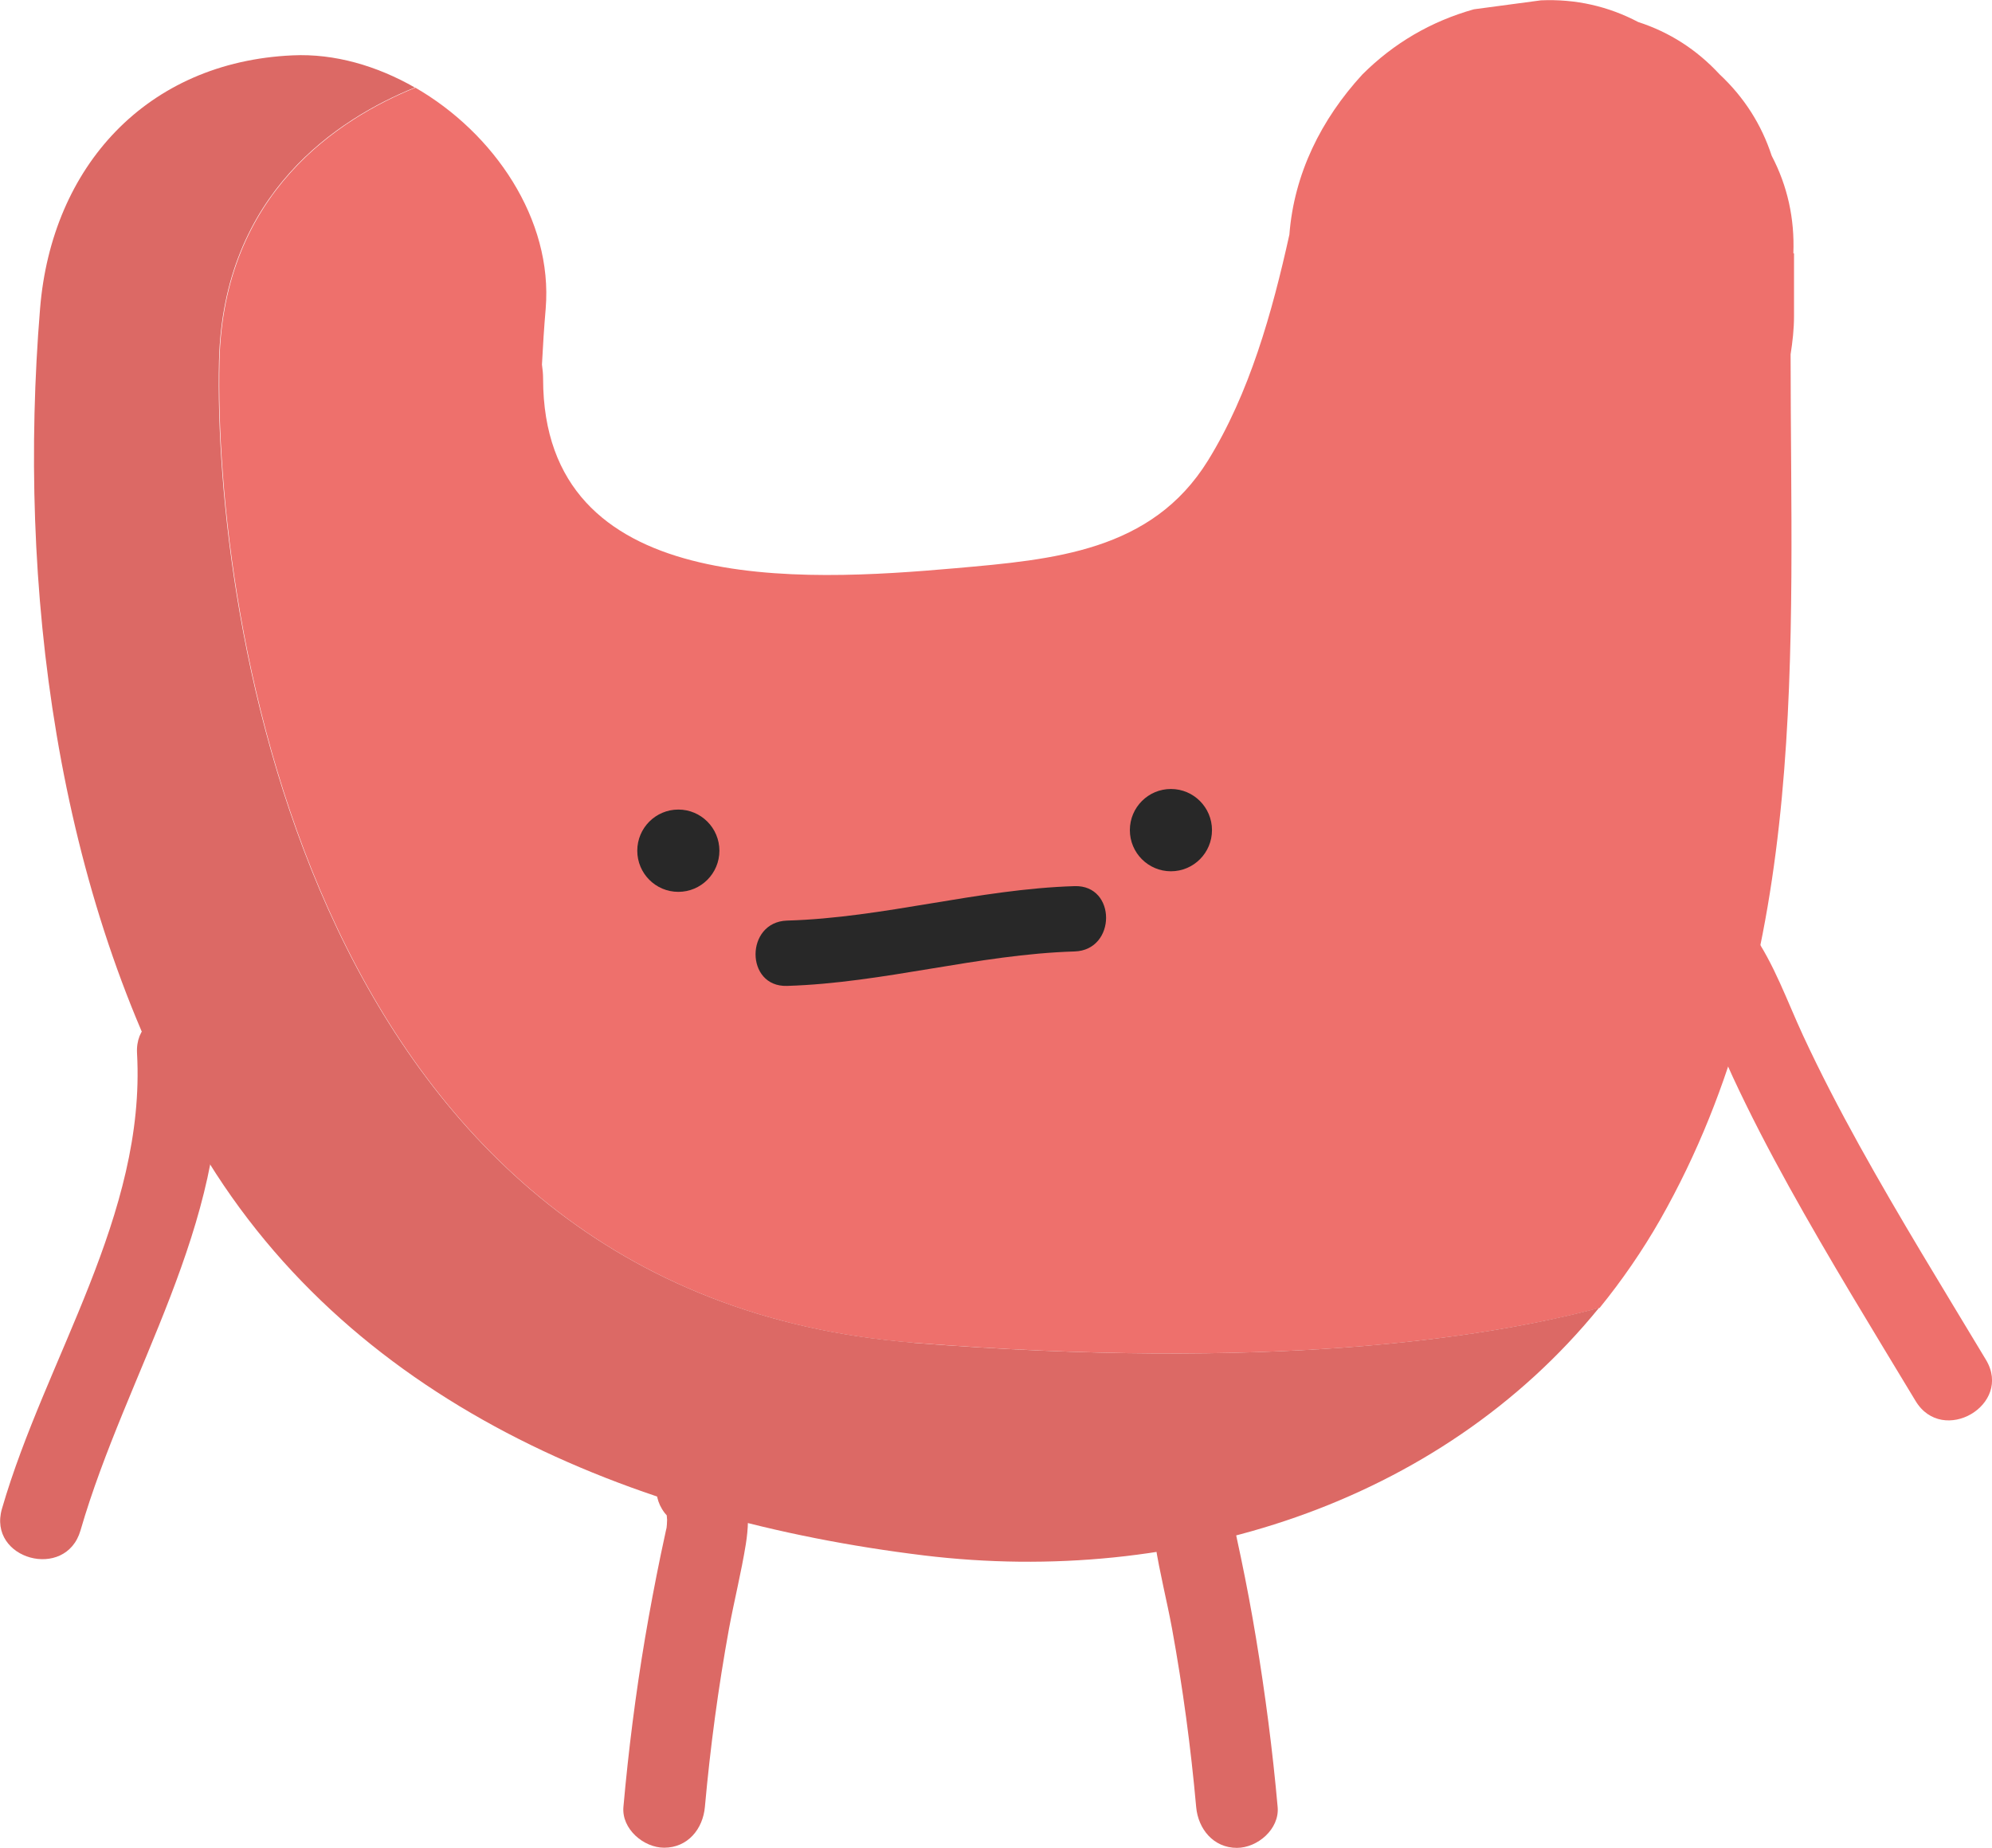 <svg width="345" height="320" viewBox="0 0 345 320" fill="none" xmlns="http://www.w3.org/2000/svg">
<g clip-path="url(#clip0_384_698)">
<path d="M115.649 262.656C115.508 262.458 115.423 262.26 115.395 262.034C115.593 262.826 115.621 262.996 115.536 262.571C115.452 262.147 115.452 262.345 115.536 263.193C115.536 263.731 115.48 264.268 115.423 264.805C115.536 263.985 115.113 266.134 115.113 266.078C114.887 267.152 114.661 268.198 114.436 269.245C113.448 274.023 112.545 278.802 111.726 283.609C110.09 293.307 108.848 303.091 107.973 312.903C107.634 316.72 111.472 319.972 115.028 319.972C119.12 319.972 121.745 316.72 122.083 312.903C123.015 302.554 124.398 292.261 126.26 282.025C127.163 277.162 128.377 272.327 129.167 267.435C130.042 261.978 129.59 256.803 125.639 252.618C119.403 245.973 109.441 255.983 115.649 262.628V262.656Z" fill="#DC6965"/>
<path d="M203.613 252.646C199.662 256.86 199.211 262.034 200.086 267.463C200.848 272.355 202.089 277.162 202.992 282.054C204.855 292.29 206.238 302.554 207.169 312.931C207.508 316.72 210.161 320 214.224 320C217.78 320 221.618 316.748 221.28 312.931C220.405 303.119 219.135 293.364 217.526 283.637C216.764 279 215.889 274.391 214.93 269.782C214.676 268.538 214.394 267.322 214.14 266.078C214.111 265.908 213.716 263.9 213.829 264.805C213.716 264.042 213.66 263.193 213.716 262.402C213.604 262.996 213.632 262.882 213.829 262.034C213.773 262.26 213.688 262.458 213.575 262.656C219.784 256.04 209.85 246.03 203.585 252.646H203.613Z" fill="#DC6965"/>
<path d="M310.599 43.856C310.824 37.833 309.583 32.206 306.845 26.975C305.067 21.546 302.076 16.852 297.815 12.866C293.864 8.596 289.151 5.57 283.732 3.817C278.511 1.074 272.896 -0.198 266.884 0.057C263.018 0.565 259.124 1.103 255.257 1.612C247.835 3.704 241.401 7.465 235.954 12.894C228.815 20.67 224.13 30.086 223.311 40.633C220.32 54.149 216.397 68.145 209.201 79.767C199.465 95.488 182.504 96.902 165.459 98.401C138.762 100.747 94.088 103.349 94.06 65.6C94.06 64.724 93.975 63.932 93.862 63.14C94.032 59.917 94.229 56.665 94.511 53.442C95.781 37.975 85.537 23.017 71.935 15.184C58.614 20.585 38.662 33.479 38.013 62.547C36.997 106.318 53.507 224.342 158.347 232.542C219.812 237.349 256.866 231.864 277.044 226.491C280.882 221.769 284.41 216.679 287.542 211.194C313.59 165.358 310.119 112.143 310.119 61.359C310.457 59.21 310.711 57.005 310.711 54.742V43.884L310.599 43.856Z" fill="#EE706C"/>
<path d="M158.291 232.514C53.45 224.314 36.913 106.29 37.929 62.518C38.606 33.451 58.53 20.557 71.85 15.156C65.275 11.395 57.938 9.246 50.685 9.586C25.371 10.717 8.946 28.87 6.942 53.413C3.02 101.172 9.623 154.67 33.583 196.943C59.659 242.948 109.723 263.222 160.041 269.358C203.868 274.674 249.134 260.62 276.931 226.491C256.782 231.864 219.728 237.349 158.234 232.542L158.291 232.514Z" fill="#DC6965"/>
<path d="M202.795 150.881C206.723 150.881 209.907 147.691 209.907 143.755C209.907 139.82 206.723 136.63 202.795 136.63C198.868 136.63 195.684 139.82 195.684 143.755C195.684 147.691 198.868 150.881 202.795 150.881Z" fill="#282828"/>
<path d="M117.484 154.444C121.411 154.444 124.595 151.254 124.595 147.318C124.595 143.383 121.411 140.193 117.484 140.193C113.556 140.193 110.372 143.383 110.372 147.318C110.372 151.254 113.556 154.444 117.484 154.444Z" fill="#282828"/>
<path d="M136.307 170.731C153.07 170.222 169.353 165.274 186.116 164.765C193.369 164.538 193.397 153.228 186.116 153.454C169.353 153.963 153.07 158.94 136.307 159.42C129.054 159.647 129.026 170.957 136.307 170.731Z" fill="#282828"/>
<path d="M23.734 182.409C25.286 210.487 7.902 235.172 0.339 261.271C-2.201 270.036 11.402 273.769 13.941 265.031C21.928 237.491 39.481 212.127 37.844 182.409C37.337 173.36 23.226 173.304 23.734 182.409Z" fill="#DC6965"/>
<path d="M291.268 168.61C295.106 174.096 297.307 180.458 300.101 186.481C303.092 192.927 306.394 199.261 309.837 205.482C316.808 218.065 324.343 230.308 331.765 242.609C336.449 250.384 348.641 243.287 343.956 235.483C336.562 223.183 328.999 210.939 322.028 198.356C318.586 192.136 315.284 185.802 312.292 179.355C309.498 173.332 307.297 166.942 303.459 161.485C301.258 158.374 297.279 156.904 293.808 158.94C290.732 160.749 289.067 165.471 291.268 168.61Z" fill="#EE706C"/>
</g>
<defs>
<clipPath id="clip0_384_698">
<rect width="345" height="320" fill="white"/>
</clipPath>
</defs>
</svg>
